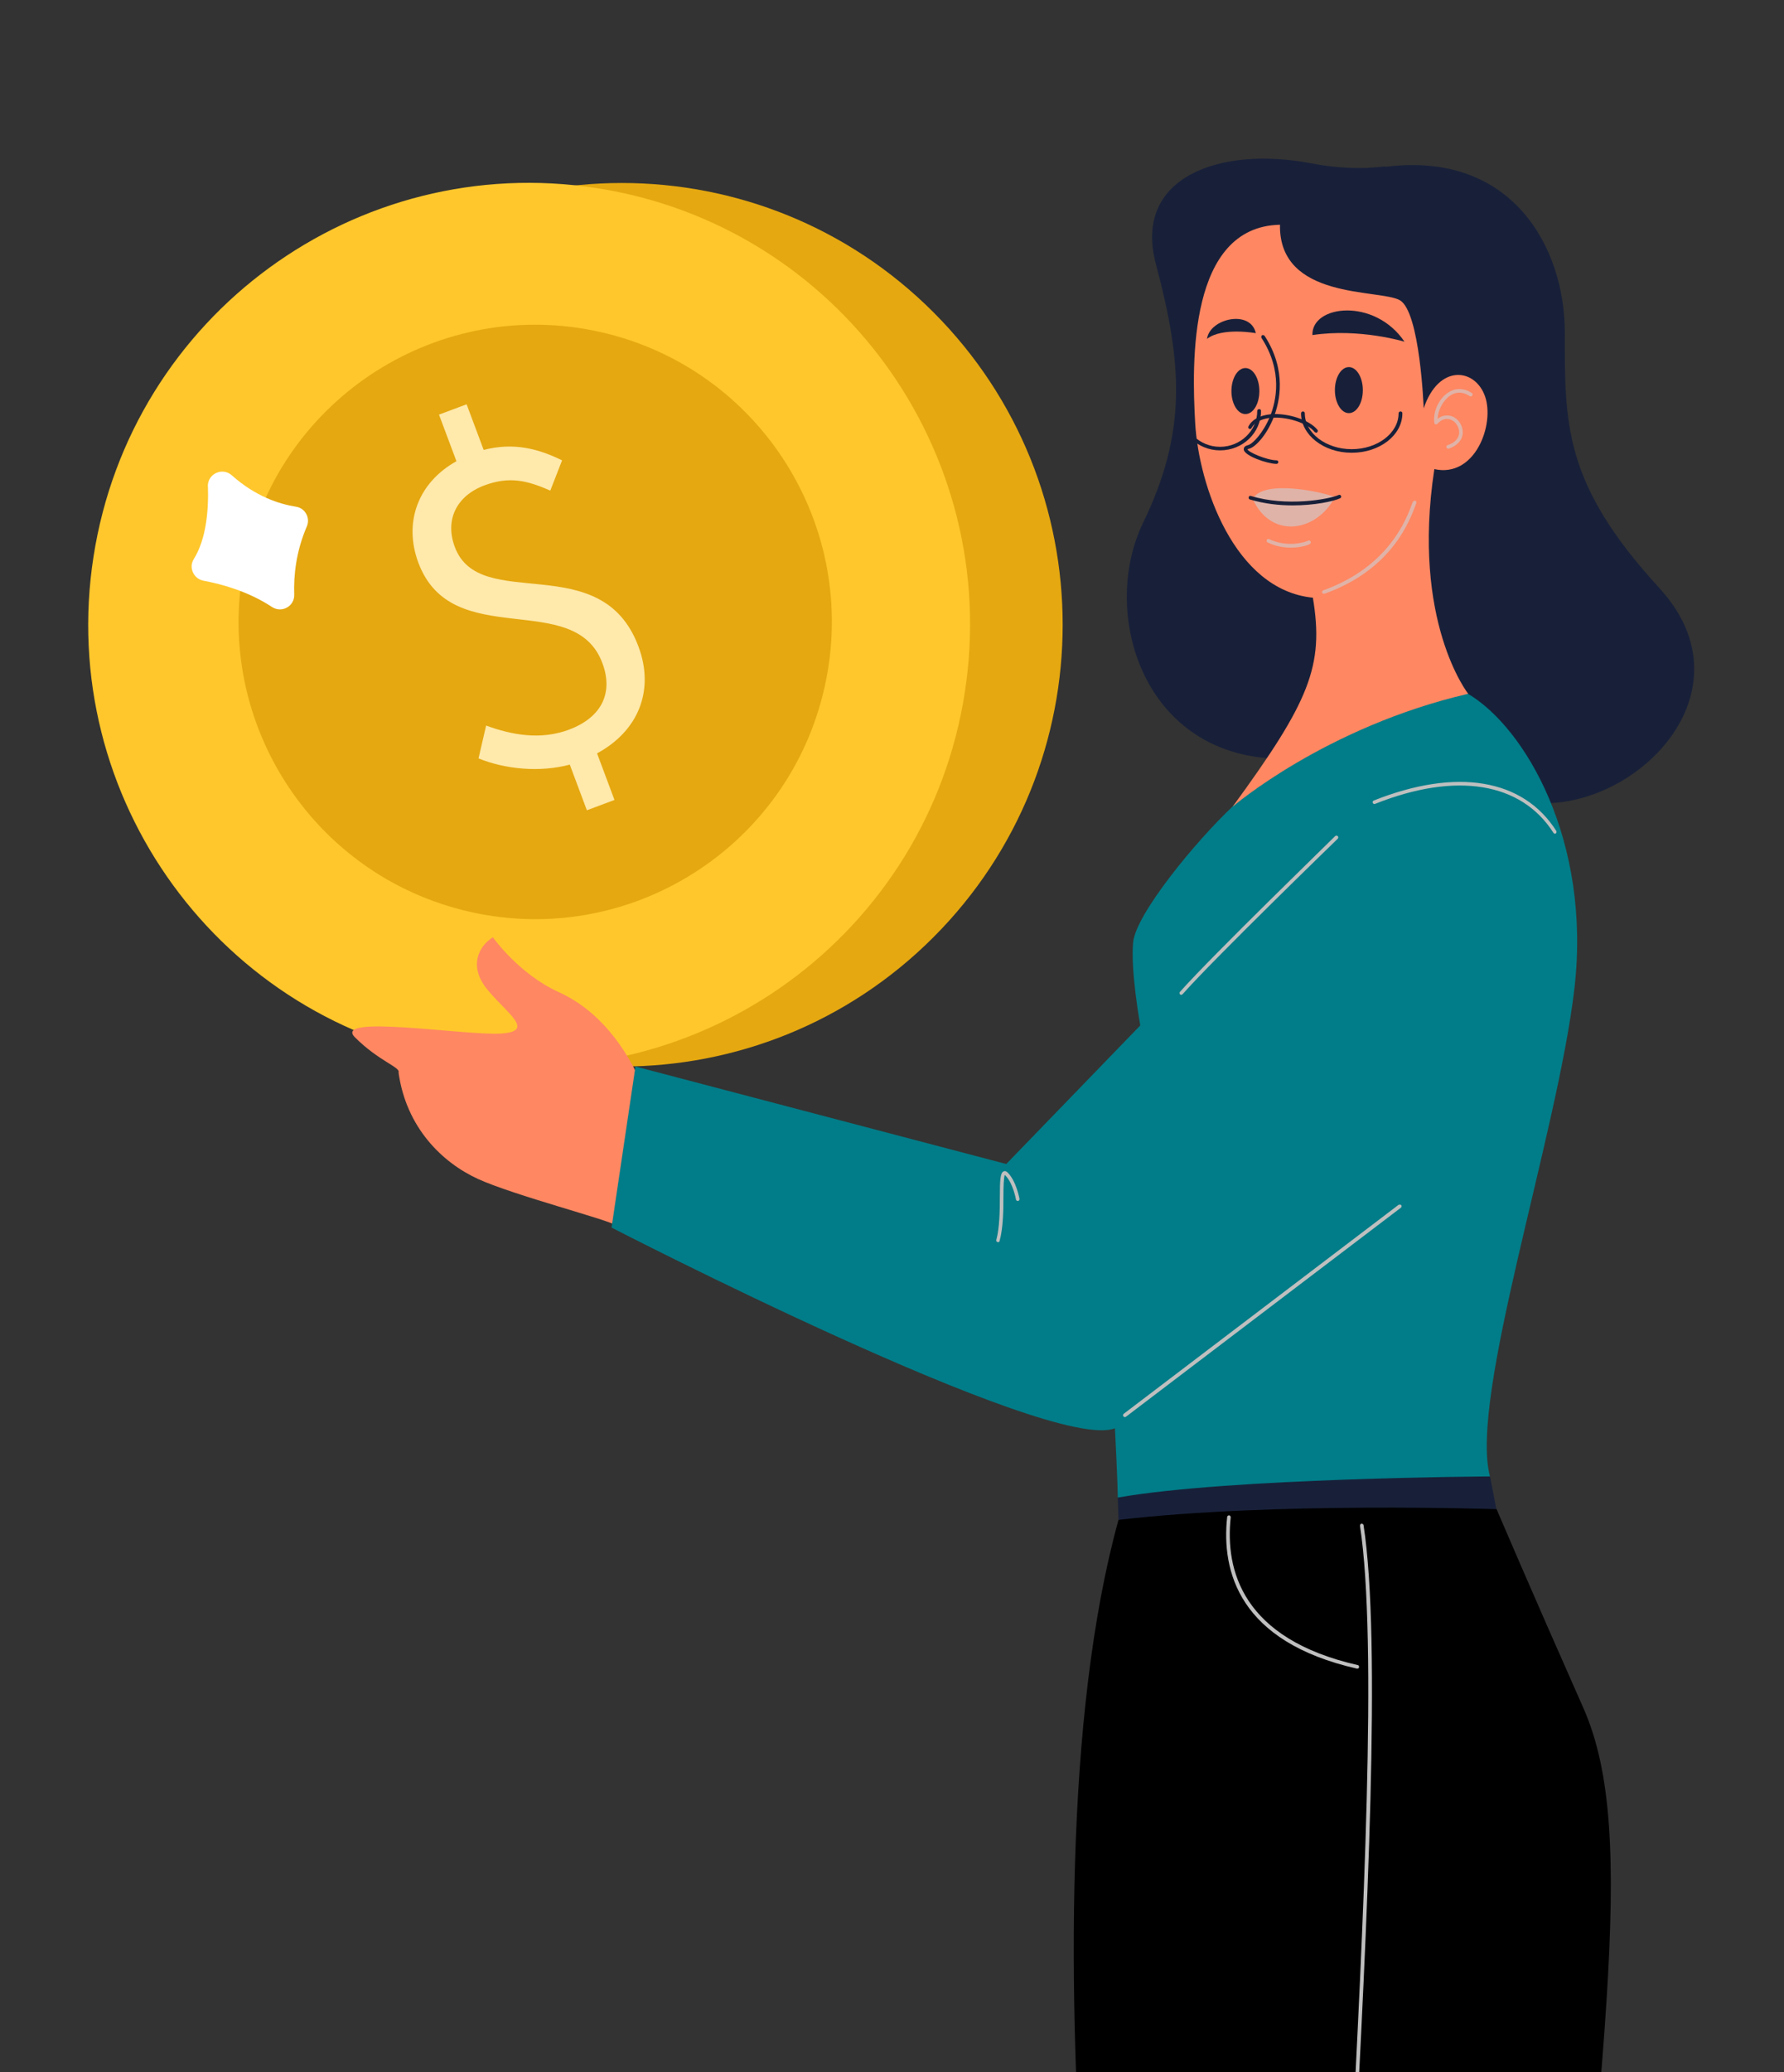 <svg width="286" height="332" viewBox="0 0 286 332" fill="none" xmlns="http://www.w3.org/2000/svg">
<rect x="0" y="0" width="286" height="332" fill="#333333" stroke="none"/>
<g clip-path="url(#clip0_58_1768)">
<path d="M149.66 150.153C177.262 122.511 177.262 77.693 149.66 50.051C122.057 22.409 77.305 22.409 49.703 50.051C22.1 77.693 22.1 122.511 49.703 150.153C77.305 177.795 122.057 177.795 149.66 150.153Z" fill="#E5A810"/>
<path d="M154.664 111.001C160.683 72.376 134.296 36.178 95.728 30.151C57.159 24.123 21.013 50.548 14.994 89.172C8.975 127.797 35.362 163.995 73.931 170.023C112.5 176.051 148.645 149.626 154.664 111.001Z" fill="#FFC72C"/>
<path d="M132.198 110.071C137.944 84.411 121.831 58.945 96.208 53.19C70.585 47.436 45.156 63.572 39.41 89.232C33.663 114.892 49.777 140.359 75.4 146.113C101.022 151.867 126.452 135.731 132.198 110.071Z" fill="#E5A810"/>
<path d="M91.388 122.499C86.509 123.819 80.903 123.228 76.713 121.514L77.932 116.254C82.122 117.791 86.725 118.599 91.23 116.904C96.679 114.856 98.293 110.797 96.561 106.227C92.076 94.249 72.464 104.572 67.073 90.171C64.615 83.591 67.113 77.268 73.172 73.899L70.378 66.433L74.805 64.778L77.539 72.086C82.457 70.826 86.411 71.948 90.109 73.761L88.221 78.607C84.503 76.972 81.631 76.283 77.637 77.78C73.132 79.474 71.303 83.355 72.916 87.65C76.929 98.367 96.404 87.689 102.345 103.567C104.981 110.581 102.365 117.121 95.716 120.706L98.509 128.173L94.083 129.828L91.348 122.519L91.388 122.499Z" fill="#FFE9AB"/>
<path fill-rule="evenodd" clip-rule="evenodd" d="M33.337 77.937C33.455 81.798 33.061 86.389 31.055 89.6C30.209 90.959 31.055 92.752 32.629 93.047C35.697 93.618 39.868 94.8 43.586 97.243C45.16 98.287 47.245 97.145 47.166 95.254C47.068 92.24 47.441 88.398 49.192 84.34C49.782 82.98 48.917 81.404 47.441 81.188C44.825 80.774 40.989 79.572 37.173 76.164C35.658 74.805 33.258 75.908 33.317 77.957L33.337 77.937Z" fill="white"/>
<path d="M179.309 243.523C162 306.244 181.472 424.844 181.472 424.844C201.362 418.495 248.392 422.145 248.392 422.145C256.515 329.317 262.854 294.004 253.82 273.629C244.786 253.254 239.927 241.812 239.927 241.812L209.523 226.075L179.347 243.523H179.309Z" fill="black"/>
<path d="M222.049 26.66C218.101 27.154 214.078 26.926 210.168 26.166C195.782 23.391 181.548 28.256 185.306 42.321C189.595 58.401 190.278 69.272 183.256 83.755C176.234 98.238 183.256 121.578 205.651 121.578C228.046 121.578 229.375 127.014 245.659 128.61C261.943 130.207 281.377 110.934 266.004 94.209C250.631 77.445 250.859 67.942 250.859 53.231C250.859 39.736 242.47 24.113 222.049 26.736V26.66Z" fill="#182039"/>
<path d="M179.195 239.912L179.309 243.523C204.399 240.596 239.889 241.812 239.889 241.812L238.864 236.491L222.694 230.827L209.827 231.853L179.195 239.874V239.912Z" fill="#182039"/>
<path d="M103.307 174.704C100.379 167.603 95.909 161.837 89.546 158.948C83.148 156.045 79.011 150.17 79.011 150.17C76.664 151.666 75.069 154.913 78.206 158.644C81.292 162.395 85.97 165.284 80.206 165.607C74.441 165.93 53.11 162.466 56.93 166.233C60.735 170.035 64.24 170.997 63.891 171.839C65.118 180.663 70.887 186.269 76.619 188.896C82.386 191.537 98.09 195.587 98.721 196.343C99.387 197.114 103.307 174.704 103.307 174.704Z" fill="#FF8762"/>
<path d="M197.604 129.218C191.607 134.882 182.117 146.438 181.662 150.962C181.206 155.485 182.8 164.304 182.8 164.304L161.316 186.504L101.875 170.88L98.041 196.691C98.041 196.691 168.339 232.917 178.739 228.85C179.195 237.669 179.194 239.95 179.194 239.95C197.035 236.794 238.864 236.566 238.864 236.566C235.486 223.908 249.72 181.79 252.415 158.26C255.11 134.73 244.52 116.598 235.334 111.162C226.186 105.727 202.007 123.631 197.566 129.256L197.604 129.218Z" fill="#007D88"/>
<path d="M205.196 35.973C204.968 48.099 221.138 46.275 224.402 48.099C227.667 49.924 228.236 65.433 228.236 65.433C230.627 58.287 236.473 58.971 238.067 63.494C239.661 68.018 236.473 76.609 229.944 75.164C226.224 99.606 235.372 111.162 235.372 111.162C212.446 116.484 197.604 129.256 197.604 129.256C209.94 112.379 212.294 106.715 210.472 95.767C197.832 94.513 192.176 77.673 191.607 67.828C191.038 57.983 190.582 36.353 205.158 36.011L205.196 35.973Z" fill="#FF8762"/>
<g style="mix-blend-mode:multiply">
<path d="M200.831 79.954C202.577 76.647 212.522 78.966 214.002 79.65C211.155 85.162 203.829 86.53 200.831 79.954Z" fill="#E0B3A8"/>
</g>
<path d="M207.245 80.98C205.044 80.98 202.653 80.714 200.375 80.03C200.223 79.992 200.147 79.84 200.185 79.65C200.223 79.498 200.375 79.422 200.527 79.46C206.183 81.208 212.977 80.03 214.609 79.308C214.761 79.231 214.913 79.308 214.989 79.46C215.065 79.612 214.989 79.764 214.837 79.84C213.774 80.334 210.738 80.98 207.207 80.98H207.245Z" fill="#182039"/>
<g style="mix-blend-mode:multiply">
<path d="M206.942 87.747C205.841 87.747 204.512 87.556 203.222 86.91C203.07 86.834 203.032 86.682 203.07 86.53C203.146 86.378 203.298 86.34 203.45 86.378C206.524 87.823 209.409 86.796 209.675 86.644C209.789 86.568 209.978 86.568 210.092 86.72C210.168 86.834 210.168 87.024 210.016 87.138C209.713 87.366 208.498 87.747 206.942 87.747Z" fill="#E0B3A8"/>
</g>
<g style="mix-blend-mode:multiply">
<path d="M212.218 95.159C212.218 95.159 211.99 95.083 211.952 94.969C211.915 94.817 211.952 94.665 212.142 94.589C222.695 90.787 225.503 83.109 226.414 80.6L226.49 80.41C226.49 80.41 226.718 80.182 226.87 80.22C227.022 80.258 227.098 80.448 227.06 80.6L226.984 80.79C226.035 83.375 223.188 91.243 212.37 95.121C212.37 95.121 212.294 95.121 212.256 95.121L212.218 95.159Z" fill="#E0B3A8"/>
</g>
<g style="mix-blend-mode:multiply">
<path d="M232.146 71.895C232.146 71.895 231.918 71.819 231.88 71.705C231.842 71.553 231.88 71.401 232.07 71.325C233.246 70.945 233.892 70.222 233.93 69.31C233.93 68.436 233.398 67.561 232.601 67.257C231.88 66.953 231.083 67.181 230.437 67.904C230.362 67.98 230.248 68.018 230.134 67.98C230.02 67.98 229.944 67.866 229.944 67.751C229.678 66.041 230.665 63.836 232.184 62.886C233.36 62.126 234.689 62.164 235.941 62.962C236.093 63.038 236.131 63.228 236.017 63.38C235.941 63.532 235.752 63.57 235.6 63.456C234.233 62.582 233.17 62.924 232.487 63.38C231.348 64.14 230.513 65.737 230.475 67.105C231.197 66.535 232.032 66.421 232.829 66.725C233.854 67.143 234.537 68.246 234.499 69.348C234.461 70.488 233.626 71.439 232.222 71.895H232.146Z" fill="#E0B3A8"/>
</g>
<path d="M204.588 74.328C203.108 74.29 199.464 73.035 199.388 72.009C199.388 71.819 199.426 71.477 200.071 71.325C200.83 71.135 202.501 69.386 203.601 66.725C204.588 64.293 205.689 59.465 202.235 54.143C202.159 53.991 202.197 53.839 202.311 53.725C202.425 53.649 202.614 53.687 202.728 53.801C206.334 59.351 205.158 64.407 204.171 66.915C203.07 69.69 201.286 71.629 200.261 71.895C200.033 71.933 199.995 72.009 199.995 72.009C200.109 72.427 202.994 73.72 204.664 73.758C204.816 73.758 204.968 73.91 204.93 74.062C204.93 74.214 204.778 74.328 204.626 74.328H204.588Z" fill="#182039"/>
<path d="M216.659 72.541C212.218 72.541 208.574 69.691 208.574 66.231C208.574 66.079 208.688 65.927 208.878 65.927C209.067 65.927 209.181 66.041 209.181 66.231C209.181 69.386 212.559 71.971 216.697 71.971C220.834 71.971 224.213 69.386 224.213 66.231C224.213 66.079 224.326 65.927 224.516 65.927C224.706 65.927 224.82 66.041 224.82 66.231C224.82 69.728 221.176 72.541 216.735 72.541H216.659Z" fill="#182039"/>
<path d="M195.592 72.161C191.986 72.161 189.026 69.31 189.026 65.851C189.026 65.699 189.14 65.547 189.329 65.547C189.519 65.547 189.633 65.661 189.633 65.851C189.633 69.006 192.328 71.591 195.592 71.591C198.857 71.591 201.552 69.006 201.552 65.851C201.552 65.699 201.666 65.547 201.856 65.547C202.045 65.547 202.159 65.661 202.159 65.851C202.159 69.349 199.236 72.161 195.592 72.161Z" fill="#182039"/>
<path d="M210.965 69.31C210.965 69.31 210.813 69.31 210.737 69.196C209.561 67.752 206.183 66.687 203.677 66.953C202.652 67.067 201.286 67.409 200.641 68.588C200.565 68.74 200.375 68.778 200.261 68.702C200.109 68.626 200.071 68.436 200.147 68.322C200.717 67.219 201.931 66.573 203.639 66.383C206.372 66.117 209.902 67.257 211.193 68.854C211.307 68.968 211.269 69.158 211.155 69.272C211.117 69.31 211.041 69.348 210.965 69.348V69.31Z" fill="#182039"/>
<g style="mix-blend-mode:multiply">
<path d="M189.367 159.4C189.367 159.4 189.216 159.4 189.178 159.324C189.064 159.21 189.064 159.02 189.178 158.906C194.34 153.09 213.85 134.198 214.04 133.97C214.154 133.856 214.344 133.856 214.458 133.97C214.571 134.084 214.571 134.274 214.458 134.388C214.268 134.578 194.757 153.47 189.595 159.286C189.519 159.362 189.443 159.4 189.367 159.4Z" fill="#BFBFBF"/>
</g>
<g style="mix-blend-mode:multiply">
<path d="M249.264 133.59C249.264 133.59 249.075 133.552 249.037 133.438C243.875 125.341 233.436 123.631 220.455 128.8C220.303 128.876 220.151 128.8 220.075 128.648C219.999 128.496 220.075 128.344 220.227 128.268C233.512 122.984 244.178 124.771 249.492 133.134C249.568 133.286 249.53 133.438 249.416 133.552C249.378 133.552 249.302 133.59 249.264 133.59Z" fill="#BFBFBF"/>
</g>
<g style="mix-blend-mode:multiply">
<path d="M159.988 199.01C159.988 199.01 159.95 199.01 159.912 199.01C159.76 198.972 159.684 198.82 159.722 198.668C160.253 196.691 160.291 193.916 160.291 191.711C160.291 189.012 160.367 187.91 160.899 187.682C161.051 187.606 161.278 187.606 161.544 187.872C162.948 189.278 163.404 191.977 163.442 192.091C163.442 192.243 163.366 192.395 163.214 192.433C163.062 192.433 162.91 192.357 162.873 192.205C162.873 192.205 162.417 189.544 161.126 188.29C161.126 188.29 161.126 188.29 161.089 188.252C160.899 188.632 160.861 190.343 160.861 191.711C160.861 193.954 160.823 196.767 160.253 198.82C160.253 198.934 160.102 199.048 159.988 199.048V199.01Z" fill="#BFBFBF"/>
</g>
<g style="mix-blend-mode:multiply">
<path d="M180.333 227.063C180.333 227.063 180.143 227.025 180.106 226.949C179.992 226.835 180.03 226.645 180.143 226.531L224.212 193.042C224.212 193.042 224.516 192.966 224.63 193.08C224.744 193.194 224.706 193.384 224.592 193.498L180.523 226.987C180.523 226.987 180.409 227.063 180.333 227.063Z" fill="#BFBFBF"/>
</g>
<g style="mix-blend-mode:multiply">
<path d="M217.608 267.357C217.608 267.357 217.57 267.357 217.532 267.357C198.629 263.061 195.782 251.771 196.731 243.067C196.731 242.915 196.883 242.8 197.035 242.8C197.187 242.8 197.3 242.953 197.3 243.105C196.389 251.581 199.16 262.567 217.646 266.787C217.798 266.787 217.911 266.977 217.874 267.129C217.874 267.281 217.722 267.357 217.608 267.357Z" fill="#BFBFBF"/>
</g>
<g style="mix-blend-mode:multiply">
<path d="M214.913 414.048C214.913 414.048 214.647 413.934 214.609 413.782C213.66 403.138 214.951 377.594 216.507 347.982C218.557 308.22 220.872 263.137 218.025 244.473C218.025 244.321 218.101 244.169 218.253 244.131C218.405 244.131 218.557 244.207 218.595 244.359C221.48 263.099 219.164 308.182 217.076 347.982C215.558 377.556 214.23 403.1 215.179 413.706C215.179 413.858 215.065 414.01 214.913 414.01V414.048Z" fill="#BFBFBF"/>
</g>
<path d="M218.481 62.506C218.481 64.559 217.494 66.194 216.241 66.194C214.989 66.194 214.002 64.521 214.002 62.506C214.002 60.492 214.989 58.819 216.241 58.819C217.494 58.819 218.481 60.492 218.481 62.506Z" fill="#182039"/>
<path d="M201.894 62.658C201.894 64.711 200.907 66.345 199.654 66.345C198.401 66.345 197.415 64.673 197.415 62.658C197.415 60.644 198.401 58.971 199.654 58.971C200.907 58.971 201.894 60.644 201.894 62.658Z" fill="#182039"/>
<path d="M210.396 53.687C217.95 52.547 225.162 54.751 225.162 54.751C220.341 47.643 210.244 48.859 210.396 53.687Z" fill="#182039"/>
<path d="M193.505 54.295C195.934 52.395 201.324 53.383 201.324 53.383C200.489 49.544 193.922 51.026 193.505 54.295Z" fill="#182039"/>
</g>
<defs>
<clipPath id="clip0_58_1768">
<rect width="286" height="332" fill="white"/>
</clipPath>
</defs>
</svg>

